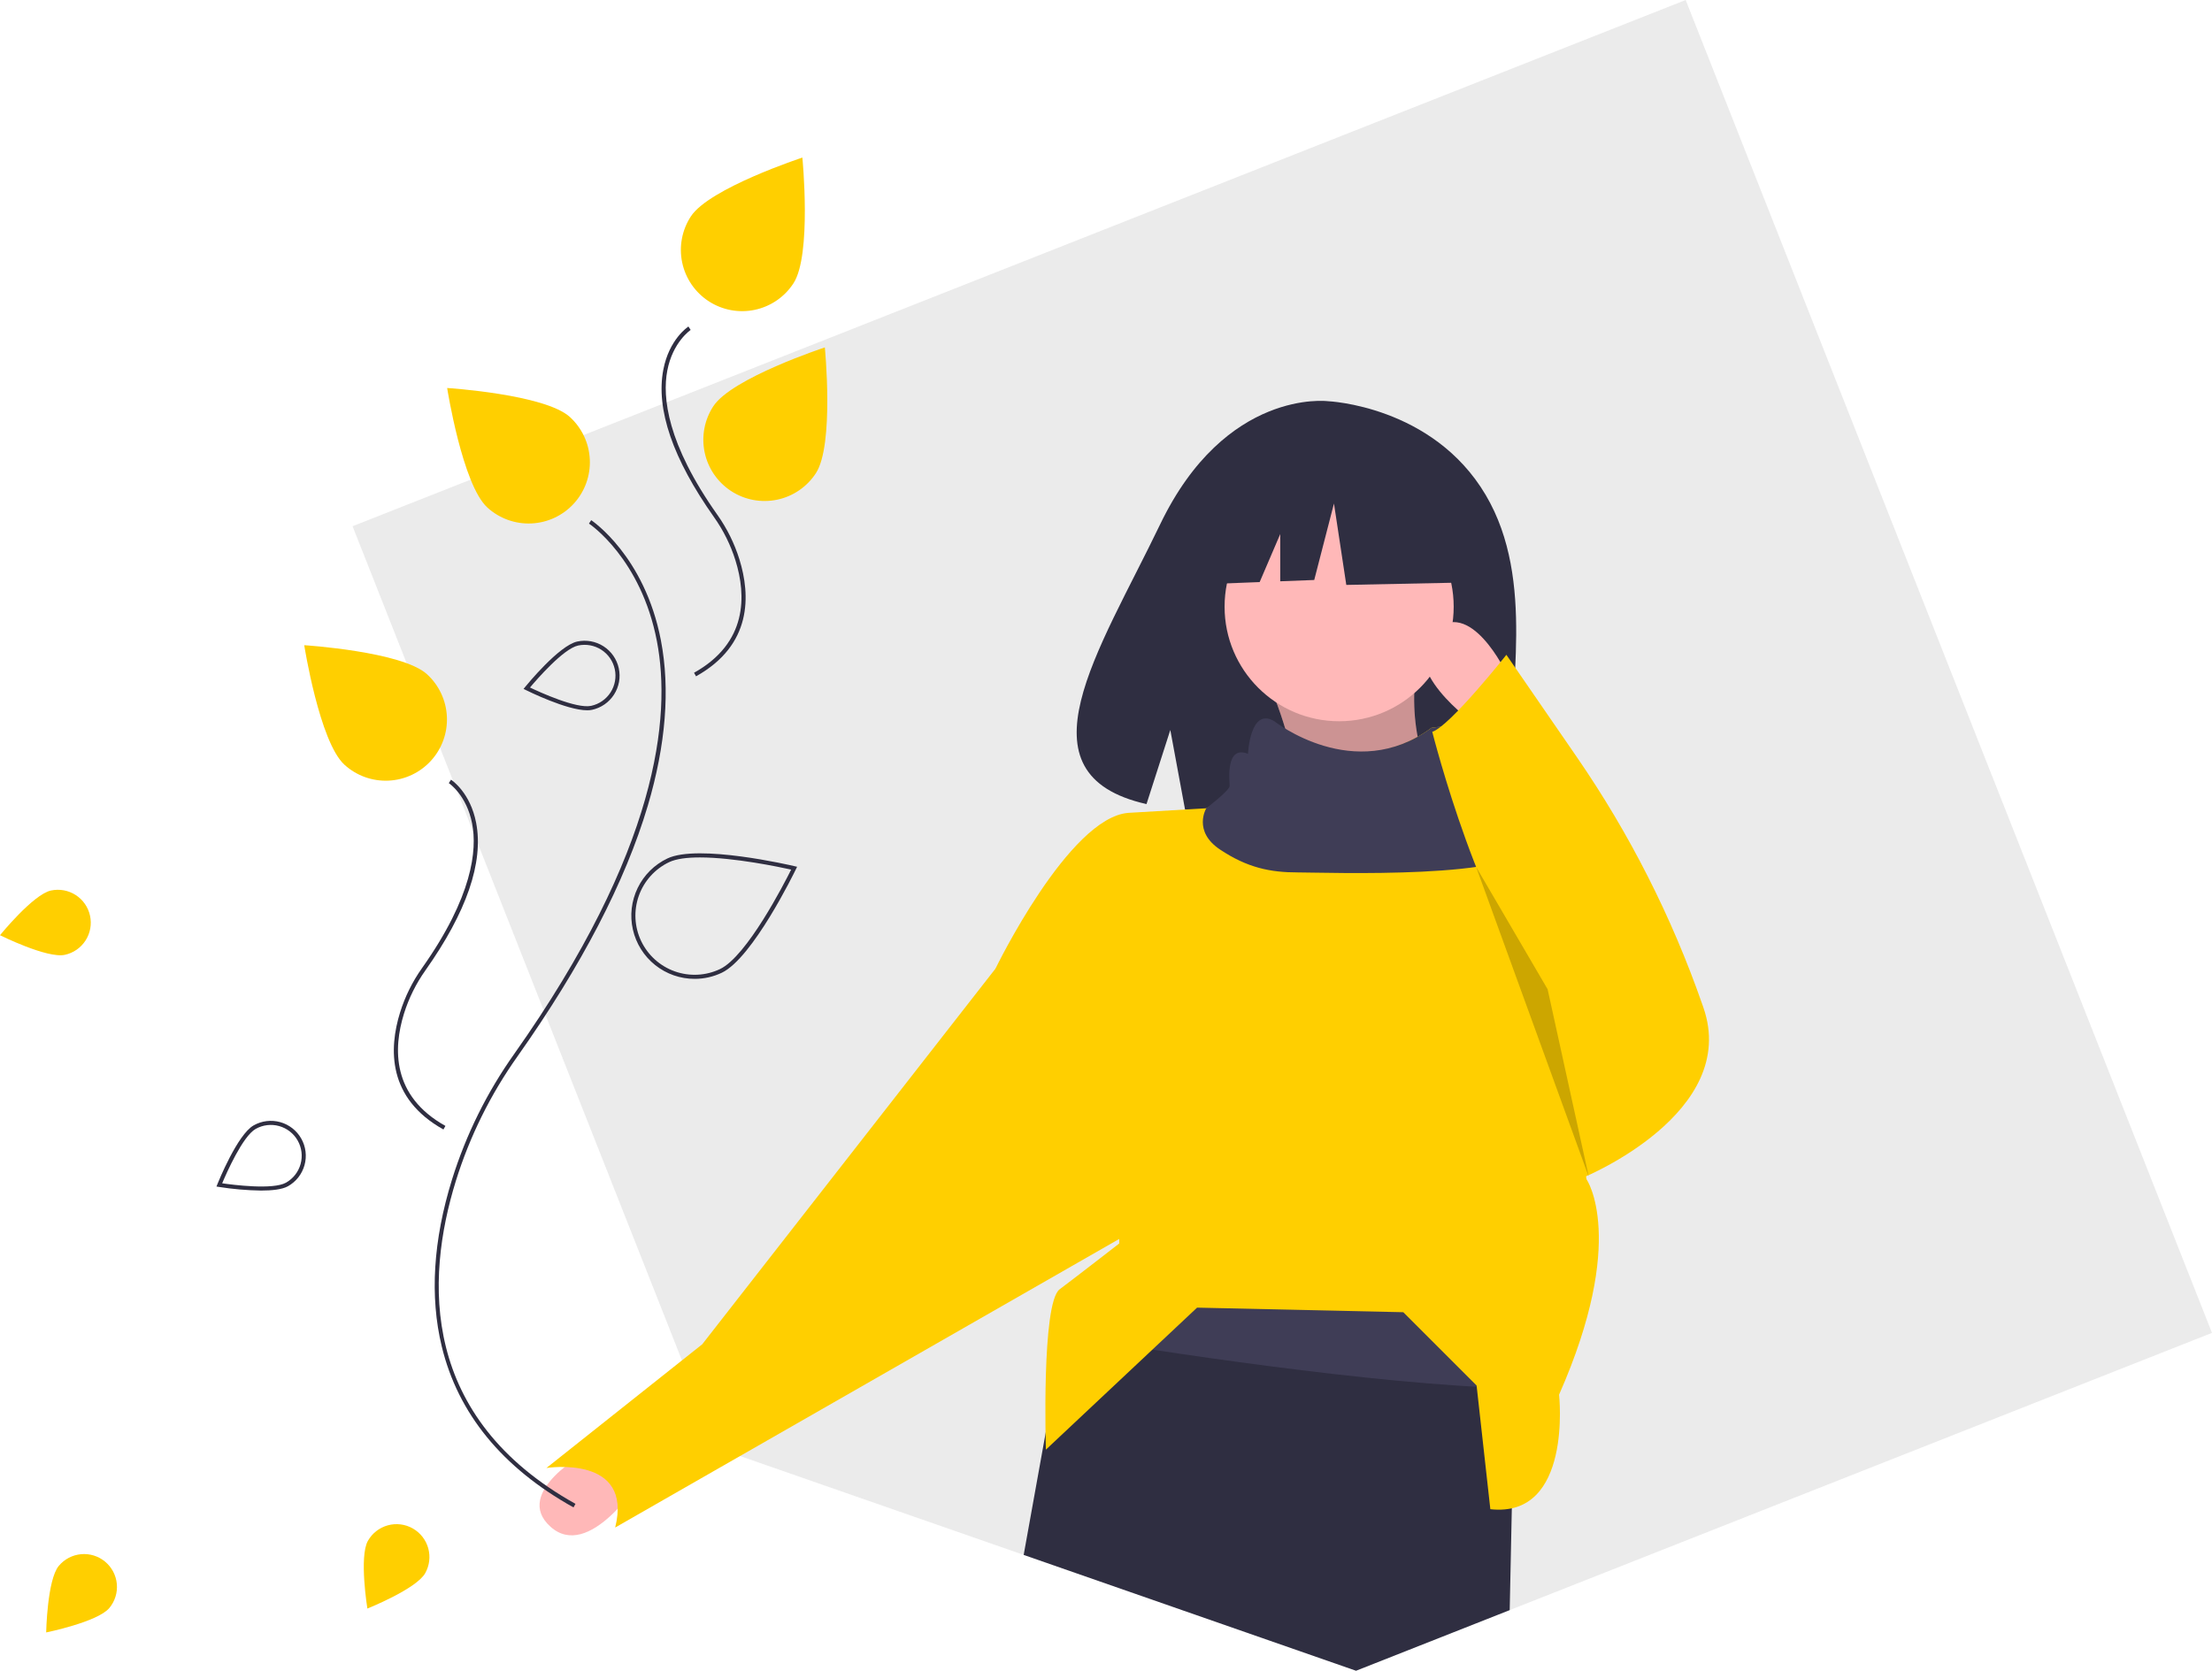 <svg width="638" height="482" viewBox="0 0 638 482" fill="none" xmlns="http://www.w3.org/2000/svg">
<g clip-path="url(#clip0_3_3)">
<path d="M638 384.525L435.439 464.504L391.12 482L295.257 448.58L213.444 420.059L206.648 417.692L196.691 392.463L157.094 292.167L137.22 241.816L131.243 226.681L126.92 215.727L117.286 191.323L101.687 151.813L135.76 138.363L168.301 125.513L191.691 116.279L486.194 -0L638 384.525Z" fill="#E0E0E0" fill-opacity="0.65"/>
<path d="M14.686 256.913C17.146 256.38 19.717 256.847 21.833 258.21C23.948 259.572 25.436 261.72 25.969 264.18C26.502 266.64 26.035 269.21 24.672 271.326C23.309 273.442 21.162 274.93 18.702 275.463C13.58 276.572 0 269.802 0 269.802C0 269.802 9.564 258.022 14.686 256.913Z" fill="#FFCF00"/>
<path d="M16.954 451.751C18.564 449.817 20.877 448.602 23.383 448.373C25.89 448.144 28.384 448.92 30.318 450.53C32.252 452.141 33.468 454.454 33.697 456.96C33.925 459.467 33.149 461.961 31.539 463.895C28.186 467.923 13.317 470.951 13.317 470.951C13.317 470.951 13.6 455.779 16.954 451.751Z" fill="#FFCF00"/>
<path d="M428.505 142.776C413.218 116.944 382.973 115.74 382.973 115.74C382.973 115.74 353.502 111.971 334.596 151.313C316.975 187.983 292.655 223.389 330.681 231.973L337.55 210.594L341.803 233.565C347.218 233.954 352.649 234.047 358.073 233.843C398.797 232.528 437.579 234.227 436.33 219.614C434.67 200.187 443.214 167.631 428.505 142.776Z" fill="#2F2E41"/>
<path d="M365.758 196.839C371.025 208.492 374.347 222.382 376.33 237.81L418.621 235.167C408.898 221.389 405.67 205.575 409.37 187.588L365.758 196.839Z" fill="#FFB8B8"/>
<path opacity="0.2" d="M365.758 196.839C371.025 208.492 374.347 222.382 376.33 237.81L418.621 235.167C408.898 221.389 405.67 205.575 409.37 187.588L365.758 196.839Z" fill="black"/>
<path d="M169.542 418.701C169.542 418.701 147.654 430.425 158.761 440.435C169.868 450.446 184.54 427.185 184.54 427.185L169.542 418.701Z" fill="#FFB8B8"/>
<path d="M437.123 384.513L436.781 400.531L436.051 435.141L435.439 464.504L391.12 482L295.257 448.58L301.563 413.558L306.657 385.278L308.93 372.617L423.908 356.758L437.123 384.513Z" fill="#2F2E41"/>
<path d="M437.123 384.512L436.78 400.531C396.101 399.486 333.049 389.667 306.657 385.279L308.93 372.618L423.907 356.758L437.123 384.512Z" fill="#3F3D56"/>
<path d="M386.242 208.073C404.489 208.073 419.282 193.28 419.282 175.032C419.282 156.784 404.489 141.991 386.242 141.991C367.995 141.991 353.203 156.784 353.203 175.032C353.203 193.28 367.995 208.073 386.242 208.073Z" fill="#FFB8B8"/>
<path d="M449.678 402.354C449.678 402.354 453.643 438.039 429.854 435.395L425.89 399.711L404.744 378.565L345.273 377.243L301.661 418.214C301.661 418.214 300.34 375.922 305.626 371.957C310.912 367.992 322.807 358.74 322.807 358.74V352.132L287.124 279.442C287.124 279.442 308.269 235.828 325.45 234.506L347.917 233.185C347.917 233.185 355.846 229.22 355.846 227.898C355.846 226.576 354.524 216.003 361.132 218.646C361.132 218.646 361.727 205.086 368.692 209.223C368.692 209.223 390.617 226.404 412.872 209.977C412.872 209.977 423.247 208.073 421.925 213.36C420.603 218.646 421.925 222.611 424.568 222.611C427.211 222.611 439.105 226.576 439.105 229.22C439.105 229.788 439.965 235.26 441.312 243.493V243.507C446.216 273.521 457.608 340.237 457.608 340.237C457.608 340.237 469.502 357.419 449.678 402.354Z" fill="#FFCF00"/>
<path d="M296.375 272.834L287.124 279.442L202.543 387.816L157.609 423.501C157.609 423.501 182.719 419.536 177.433 440.682L332.058 352.132L296.375 272.834Z" fill="#FFCF00"/>
<path d="M441.312 243.493V243.507C439.555 253.842 382.278 251.687 374.348 251.687C366.419 251.687 359.811 250.366 351.881 245.079C343.952 239.793 347.917 233.185 347.917 233.185C347.917 233.185 354.668 228.042 354.668 226.72C354.668 225.399 353.347 214.825 359.955 217.469C359.955 217.469 360.549 203.909 367.514 208.045C367.514 208.045 390.617 226.405 412.872 209.977C412.872 209.977 423.247 208.073 421.925 213.36C420.603 218.646 421.925 222.611 424.568 222.611C427.211 222.611 439.105 226.576 439.105 229.22C439.105 229.788 439.965 235.26 441.312 243.493Z" fill="#3F3D56"/>
<path d="M434.48 194.196C434.48 194.196 423.907 171.728 413.335 182.301C402.762 192.875 425.229 208.734 425.229 208.734L434.48 194.196Z" fill="#FFB8B8"/>
<path d="M434.48 188.91C434.48 188.91 418.154 209.542 413.101 211.121C413.101 211.121 427.872 269.53 446.374 285.389L456.947 339.577C456.947 339.577 501.88 321.074 491.308 290.676C491.202 290.372 491.097 290.07 490.992 289.769C482.164 264.455 469.981 240.438 454.769 218.362L434.48 188.91Z" fill="#FFCF00"/>
<path opacity="0.2" d="M425.756 250.106L458.268 339.576L446.374 285.389L425.756 250.106Z" fill="black"/>
<path d="M421.746 140.286L391.866 124.634L350.603 131.037L342.066 168.744L363.318 167.927L369.255 154.074V167.698L379.06 167.321L384.752 145.266L388.309 168.744L423.169 168.033L421.746 140.286Z" fill="#2F2E41"/>
<path d="M165.413 434.879C144.873 423.428 132.086 407.795 127.407 388.413C123.933 374.023 124.931 357.83 130.374 340.284C134.408 327.347 140.458 315.128 148.299 304.075C189.896 245.193 193.65 206.825 189.475 185.007C184.897 161.084 170.024 151.149 169.874 151.051L170.516 150.064C170.669 150.163 185.935 160.33 190.623 184.738C193.325 198.81 192.054 214.855 186.844 232.428C180.359 254.299 167.714 278.633 149.261 304.755C141.491 315.706 135.497 327.814 131.499 340.632C122.572 369.41 121.31 408.943 165.986 433.851L165.413 434.879Z" fill="#2F2E41"/>
<path d="M127.899 325.849C111.706 316.822 112.157 302.516 115.386 292.104C116.818 287.512 118.965 283.174 121.749 279.251C136.321 258.623 137.638 245.222 136.177 237.613C134.59 229.35 129.498 225.958 129.447 225.925L130.089 224.937C130.315 225.084 135.653 228.641 137.333 237.391C139.522 248.785 134.602 263.098 122.711 279.931C119.999 283.753 117.906 287.979 116.511 292.453C113.411 302.448 112.969 316.178 128.472 324.82L127.899 325.849Z" fill="#2F2E41"/>
<path d="M200.753 195.113L200.179 194.084C215.682 185.441 215.241 171.712 212.14 161.716C210.745 157.242 208.653 153.016 205.941 149.194C194.049 132.361 189.129 118.049 191.318 106.655C192.998 97.904 198.336 94.348 198.562 94.201L199.205 95.188C199.154 95.222 194.036 98.658 192.465 106.923C191.02 114.528 192.352 127.917 206.903 148.515C209.686 152.438 211.833 156.775 213.265 161.367C216.495 171.779 216.945 186.085 200.753 195.113Z" fill="#2F2E41"/>
<path d="M235.326 136.515C234.059 138.459 232.421 140.134 230.506 141.445C228.591 142.756 226.437 143.677 224.166 144.155C221.895 144.633 219.553 144.659 217.272 144.232C214.991 143.804 212.817 142.932 210.873 141.664C208.93 140.396 207.255 138.757 205.945 136.842C204.635 134.926 203.715 132.772 203.238 130.501C202.76 128.23 202.735 125.887 203.164 123.606C203.592 121.325 204.465 119.151 205.734 117.208C211.065 109.036 237.905 100.228 237.905 100.228C237.905 100.228 240.657 128.343 235.326 136.515Z" fill="#FFCF00"/>
<path d="M228.848 81.747C227.581 83.691 225.943 85.366 224.028 86.677C222.113 87.988 219.959 88.909 217.688 89.387C215.418 89.865 213.075 89.891 210.794 89.464C208.513 89.036 206.339 88.164 204.396 86.896C202.452 85.628 200.778 83.989 199.467 82.074C198.157 80.159 197.237 78.004 196.76 75.733C196.283 73.462 196.258 71.119 196.686 68.838C197.114 66.557 197.988 64.383 199.256 62.44C204.587 54.268 231.427 45.46 231.427 45.46C231.427 45.46 234.179 73.575 228.848 81.747Z" fill="#FFCF00"/>
<path d="M200.374 282.396C196.229 282.403 192.206 280.999 188.965 278.415C185.724 275.831 183.459 272.222 182.542 268.18C181.625 264.137 182.111 259.904 183.92 256.174C185.729 252.445 188.752 249.442 192.494 247.66C201.386 243.422 228.057 249.625 229.188 249.891L229.903 250.06L229.584 250.721C229.078 251.767 217.089 276.386 208.196 280.623C205.754 281.79 203.081 282.396 200.374 282.396ZM201.859 247.362C198.242 247.362 195.072 247.736 193.001 248.723C188.912 250.671 185.764 254.164 184.25 258.432C182.736 262.701 182.98 267.397 184.927 271.486C186.875 275.575 190.368 278.723 194.636 280.237C198.905 281.752 203.6 281.508 207.689 279.56C215.426 275.874 226.185 254.898 228.194 250.874C224.98 250.16 211.75 247.362 201.859 247.362Z" fill="#2F2E41"/>
<path d="M164.373 120.305C166.087 121.869 167.477 123.754 168.463 125.854C169.448 127.955 170.011 130.229 170.117 132.546C170.224 134.864 169.874 137.18 169.086 139.362C168.298 141.544 167.087 143.55 165.524 145.264C163.961 146.978 162.076 148.368 159.975 149.354C157.875 150.339 155.601 150.902 153.284 151.009C150.966 151.116 148.651 150.765 146.469 149.977C144.287 149.189 142.281 147.978 140.567 146.415C133.357 139.841 128.972 111.934 128.972 111.934C128.972 111.934 157.163 113.731 164.373 120.305Z" fill="#FFCF00"/>
<path d="M123.152 194.507C126.614 197.664 128.68 202.067 128.896 206.748C129.112 211.429 127.46 216.003 124.303 219.466C121.146 222.928 116.743 224.995 112.063 225.21C107.382 225.426 102.808 223.774 99.346 220.617C92.136 214.043 87.751 186.135 87.751 186.135C87.751 186.135 115.942 187.933 123.152 194.507Z" fill="#FFCF00"/>
<path d="M169.356 204.914C163.46 204.914 152.185 199.33 151.667 199.072L151.01 198.744L151.473 198.174C151.869 197.686 161.228 186.22 166.492 185.08C169.104 184.514 171.835 185.01 174.082 186.457C176.329 187.905 177.909 190.185 178.475 192.798C179.04 195.411 178.545 198.141 177.097 200.388C175.65 202.635 173.369 204.216 170.757 204.781C170.296 204.875 169.826 204.919 169.356 204.914ZM152.864 198.343C155.641 199.668 166.277 204.547 170.508 203.63C172.813 203.129 174.826 201.733 176.103 199.749C177.38 197.765 177.817 195.355 177.318 193.048C176.818 190.742 175.424 188.728 173.44 187.45C171.457 186.172 169.047 185.733 166.741 186.231C162.508 187.148 154.844 195.987 152.864 198.343Z" fill="#2F2E41"/>
<path d="M106.115 444.518C107.356 442.33 109.414 440.724 111.839 440.052C114.263 439.381 116.855 439.7 119.044 440.939C121.233 442.178 122.841 444.236 123.514 446.66C124.187 449.084 123.87 451.676 122.633 453.866C120.052 458.427 105.962 464.059 105.962 464.059C105.962 464.059 103.534 449.08 106.115 444.518Z" fill="#FFCF00"/>
<path d="M75.293 343.47C71.228 343.405 67.173 343.056 63.157 342.424L62.432 342.306L62.705 341.624C62.938 341.041 68.472 327.313 73.16 324.662C74.313 324.011 75.582 323.593 76.895 323.432C78.209 323.271 79.541 323.37 80.817 323.724C82.092 324.078 83.285 324.68 84.328 325.495C85.37 326.311 86.242 327.323 86.894 328.475C87.545 329.627 87.963 330.897 88.124 332.21C88.285 333.524 88.186 334.857 87.832 336.132C87.477 337.407 86.876 338.6 86.061 339.643C85.245 340.686 84.233 341.558 83.081 342.209C81.396 343.162 78.43 343.47 75.293 343.47ZM64.083 341.372C67.128 341.813 78.732 343.315 82.501 341.184C84.556 340.023 86.065 338.092 86.697 335.817C87.329 333.543 87.031 331.11 85.869 329.055C84.707 327 82.777 325.491 80.502 324.859C78.227 324.227 75.795 324.525 73.74 325.687C69.971 327.818 65.275 338.535 64.083 341.372Z" fill="#2F2E41"/>
</g>
<defs>
<clipPath id="clip0_3_3">
<rect width="638" height="482" fill="white"/>
</clipPath>
</defs>
</svg>
